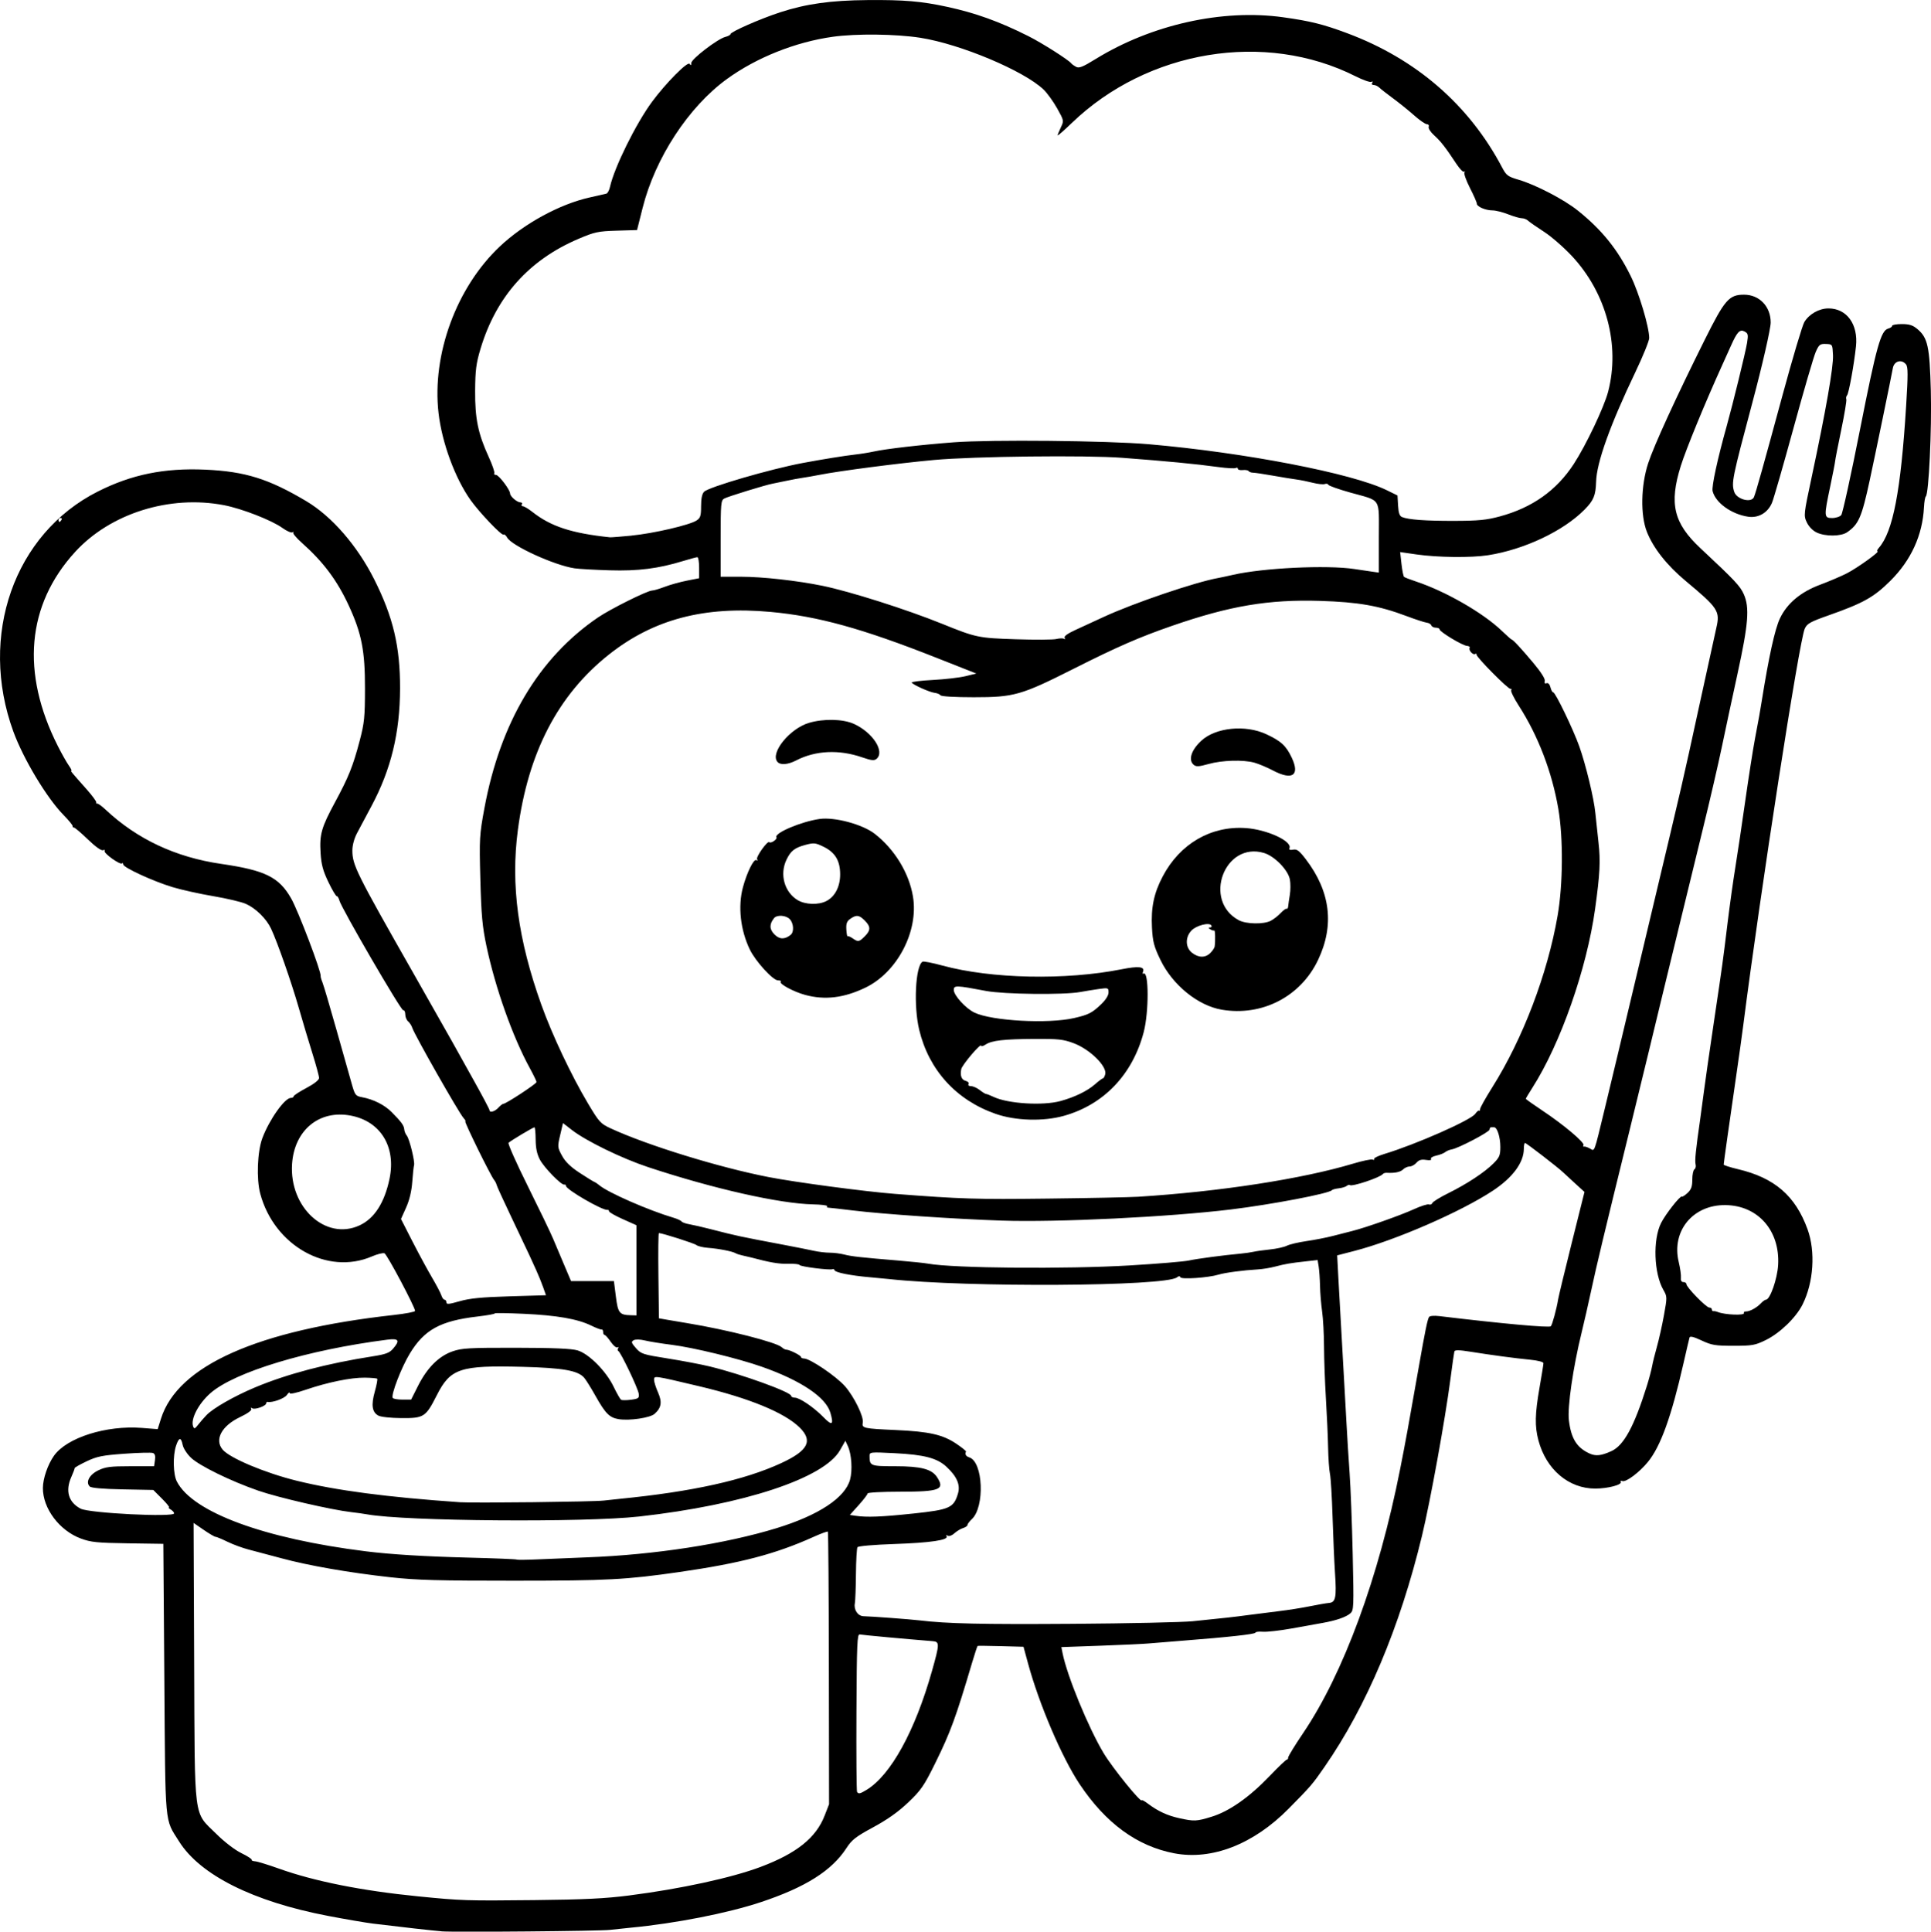 <?xml version="1.0" encoding="UTF-8" standalone="no"?>
<!-- Created with Inkscape (http://www.inkscape.org/) -->

<svg
   width="260.803mm"
   height="260.861mm"
   viewBox="0 0 260.803 260.861"
   version="1.1"
   id="svg5"
   xml:space="preserve"
   xmlns="http://www.w3.org/2000/svg"
   xmlns:svg="http://www.w3.org/2000/svg"><defs
     id="defs2" /><g
     id="layer1"
     transform="translate(44.126,-3.981)"><path
       style="fill:#000000;stroke-width:0.265"
       d="m 15.504,264.792 c -1.124,-0.086 -5.337,-0.558 -9.26,-1.038 -0.937,-0.115 -3.814,-0.607 -6.085,-1.043 -10.085,-1.931 -17.258,-5.519 -20.101,-10.054 -1.976,-3.151 -1.841,-1.66 -1.99,-21.945 l -0.134,-18.241 -4.791,-0.071 c -4.159,-0.061 -4.997,-0.147 -6.35,-0.648 -2.896,-1.072 -5.146,-4.072 -5.126,-6.834 0.01,-1.277 0.656,-3.155 1.492,-4.339 1.732,-2.451 7.063,-4.14 11.879,-3.764 l 2.131,0.166 0.447,-1.417 c 2.256,-7.158 13.019,-11.95 31.44,-13.999 1.582,-0.176 2.876,-0.423 2.876,-0.549 0,-0.518 -3.789,-7.651 -4.134,-7.784 -0.206,-0.079 -0.971,0.113 -1.699,0.427 -6.008,2.584 -13.183,-1.446 -15.074,-8.467 -0.537,-1.994 -0.396,-5.703 0.286,-7.52 0.935,-2.491 3.015,-5.424 3.848,-5.424 0.203,0 0.369,-0.096 0.369,-0.212 0,-0.117 0.773,-0.623 1.718,-1.124 1.059,-0.562 1.718,-1.082 1.72,-1.354 10e-4,-0.243 -0.402,-1.731 -0.896,-3.307 -0.494,-1.576 -1.326,-4.357 -1.849,-6.179 -0.988,-3.447 -2.91,-8.934 -3.747,-10.697 -0.639,-1.347 -2.065,-2.744 -3.404,-3.336 -0.595,-0.263 -2.57,-0.729 -4.389,-1.036 -1.819,-0.307 -4.293,-0.855 -5.497,-1.218 -2.639,-0.797 -6.674,-2.654 -6.674,-3.073 0,-0.166 -0.075,-0.226 -0.166,-0.135 -0.243,0.243 -2.518,-1.39 -2.339,-1.679 0.083,-0.135 -0.018,-0.18 -0.226,-0.1 -0.228,0.088 -1.034,-0.489 -2.036,-1.458 -0.912,-0.882 -1.761,-1.603 -1.885,-1.603 -0.124,0 -0.204,-0.089 -0.178,-0.198 0.027,-0.109 -0.522,-0.779 -1.219,-1.489 -2.269,-2.311 -5.429,-7.567 -6.787,-11.287 -4.723,-12.942 0.117,-26.702 11.396,-32.398 4.568,-2.307 8.992,-3.208 14.533,-2.961 5.374,0.24 8.554,1.232 13.641,4.258 3.445,2.049 6.891,6.017 9.178,10.571 2.556,5.087 3.499,9.074 3.483,14.72 -0.017,5.993 -1.219,10.939 -3.858,15.875 -0.739,1.382 -1.622,3.04 -1.963,3.683 -0.371,0.701 -0.619,1.624 -0.619,2.305 0,1.993 0.483,2.965 8.338,16.766 2.36,4.147 4.688,8.255 5.173,9.128 0.485,0.873 1.81,3.251 2.945,5.284 1.135,2.033 2.064,3.789 2.064,3.903 0,0.396 0.716,0.202 1.191,-0.323 0.263,-0.291 0.571,-0.529 0.684,-0.529 0.352,0 4.476,-2.706 4.476,-2.938 0,-0.121 -0.409,-0.967 -0.908,-1.882 -2.324,-4.254 -4.651,-10.807 -5.852,-16.479 -0.556,-2.627 -0.699,-4.18 -0.827,-8.996 -0.147,-5.521 -0.119,-6.016 0.544,-9.603 2.139,-11.583 7.345,-20.333 15.337,-25.777 1.69,-1.151 6.681,-3.635 7.317,-3.642 0.218,-0.002 0.992,-0.23 1.72,-0.507 0.728,-0.277 2.067,-0.649 2.977,-0.828 l 1.654,-0.325 v -1.421 c 0,-0.781 -0.107,-1.421 -0.237,-1.421 -0.13,0 -0.993,0.231 -1.918,0.514 -3.366,1.028 -6.089,1.373 -9.939,1.257 -2.007,-0.06 -4.131,-0.18 -4.72,-0.267 -2.722,-0.4 -8.527,-3.051 -9.125,-4.168 -0.155,-0.289 -0.378,-0.466 -0.496,-0.393 -0.253,0.156 -3.233,-2.969 -4.426,-4.642 -2.102,-2.949 -3.879,-7.775 -4.336,-11.779 -0.904,-7.922 2.424,-16.965 8.274,-22.483 3.274,-3.088 8.089,-5.716 12.122,-6.615 1.083,-0.241 2.106,-0.475 2.274,-0.52 0.168,-0.045 0.388,-0.454 0.488,-0.91 0.577,-2.625 3.508,-8.558 5.683,-11.502 1.87,-2.531 4.822,-5.506 5.073,-5.112 0.16,0.253 0.218,0.222 0.221,-0.12 0.005,-0.537 3.567,-3.263 4.603,-3.523 0.381,-0.096 0.693,-0.264 0.693,-0.373 0,-0.305 3.992,-2.062 6.683,-2.941 3.529,-1.153 6.852,-1.62 11.838,-1.661 4.911,-0.041 7.258,0.158 10.716,0.907 3.871,0.838 7.056,1.986 11,3.964 1.818,0.912 5.475,3.236 5.801,3.687 0.073,0.101 0.357,0.306 0.633,0.456 0.406,0.222 0.905,0.023 2.646,-1.05 7.538,-4.649 17.127,-6.786 25.319,-5.643 3.686,0.514 5.41,0.943 8.65,2.152 9.315,3.476 16.472,9.674 20.93,18.126 0.574,1.089 0.776,1.238 2.249,1.671 2.298,0.676 6.108,2.658 7.968,4.146 3.249,2.6 5.386,5.246 7.167,8.878 1.12,2.283 2.481,6.847 2.488,8.34 0.002,0.38 -0.844,2.464 -1.879,4.63 -3.408,7.13 -5.217,12.181 -5.293,14.771 -0.054,1.859 -0.331,2.531 -1.556,3.772 -2.863,2.901 -8.162,5.405 -13.05,6.166 -2.281,0.355 -6.795,0.304 -9.658,-0.109 l -2.203,-0.318 0.179,1.603 c 0.099,0.882 0.256,1.668 0.351,1.748 0.094,0.08 0.827,0.363 1.627,0.628 3.99,1.326 9.042,4.23 11.569,6.651 0.674,0.646 1.269,1.174 1.322,1.174 0.179,0 1.273,1.177 2.943,3.168 1.026,1.224 1.614,2.149 1.541,2.428 -0.077,0.296 0.004,0.404 0.238,0.314 0.222,-0.085 0.421,0.122 0.528,0.549 0.095,0.377 0.267,0.686 0.383,0.686 0.288,0 2.696,4.993 3.509,7.276 0.884,2.483 1.984,7.039 2.171,8.996 0.084,0.873 0.274,2.659 0.424,3.969 0.288,2.523 0.198,4.293 -0.455,8.996 -1.126,8.097 -4.672,18.211 -8.466,24.148 -0.49,0.767 -0.891,1.44 -0.891,1.497 0,0.057 1.022,0.783 2.271,1.614 2.846,1.894 5.723,4.318 5.518,4.649 -0.086,0.138 -0.057,0.223 0.063,0.189 0.12,-0.035 0.481,0.083 0.802,0.261 0.673,0.373 0.502,0.834 2.038,-5.503 0.907,-3.743 1.557,-6.467 5.968,-25.003 4.931,-20.721 4.322,-18.084 6.782,-29.369 1.11,-5.093 2.143,-9.803 2.295,-10.465 0.512,-2.231 0.234,-2.654 -4.112,-6.272 -2.563,-2.134 -4.397,-4.452 -5.275,-6.667 -0.886,-2.235 -0.812,-6.248 0.169,-9.246 0.786,-2.401 3.761,-8.894 7.645,-16.687 2.705,-5.427 3.286,-6.094 5.31,-6.092 2.075,0.002 3.602,1.598 3.597,3.761 -0.002,0.847 -1.12,5.737 -2.467,10.79 -2.73,10.244 -2.852,10.839 -2.461,12.065 0.328,1.03 2.336,1.557 2.675,0.702 0.292,-0.738 1.223,-4.06 3.859,-13.769 1.355,-4.99 2.678,-9.426 2.941,-9.858 0.659,-1.084 1.996,-1.837 3.261,-1.837 2.466,0 4.024,2.148 3.711,5.116 -0.263,2.495 -0.969,6.364 -1.207,6.622 -0.117,0.127 -0.162,0.365 -0.099,0.529 0.063,0.164 -0.245,2.025 -0.684,4.135 -0.439,2.11 -0.81,4.015 -0.826,4.233 -0.015,0.218 -0.312,1.746 -0.66,3.395 -0.864,4.095 -0.853,4.278 0.261,4.278 0.491,0 1.044,-0.181 1.227,-0.401 0.183,-0.221 1.326,-5.43 2.54,-11.576 2.22,-11.242 2.811,-13.351 3.816,-13.614 0.286,-0.075 0.519,-0.241 0.519,-0.37 0,-0.129 0.586,-0.234 1.303,-0.234 1.003,0 1.483,0.152 2.088,0.66 1.418,1.193 1.667,2.329 1.83,8.332 0.141,5.19 -0.276,13.983 -0.678,14.289 -0.097,0.074 -0.208,0.73 -0.246,1.458 -0.198,3.779 -1.738,7.15 -4.538,9.932 -2.232,2.219 -3.644,3.009 -8.326,4.66 -2.506,0.884 -2.926,1.118 -3.239,1.811 -0.749,1.655 -5.971,35.34 -8.306,53.58 -0.158,1.237 -0.582,4.273 -0.942,6.747 -0.915,6.291 -1.699,11.843 -1.699,12.04 0,0.091 0.866,0.37 1.924,0.62 4.942,1.165 7.754,3.59 9.398,8.106 1.099,3.017 0.824,7.189 -0.669,10.168 -0.889,1.774 -3.05,3.863 -4.964,4.801 -1.45,0.71 -1.828,0.777 -4.366,0.777 -2.469,0 -2.949,-0.08 -4.311,-0.718 -1.068,-0.5 -1.562,-0.621 -1.628,-0.397 -0.052,0.177 -0.419,1.75 -0.816,3.497 -1.633,7.184 -3.086,11.21 -4.802,13.304 -1.168,1.425 -2.968,2.77 -3.457,2.582 -0.198,-0.076 -0.292,-0.03 -0.211,0.102 0.24,0.388 -1.711,0.908 -3.428,0.914 -3.592,0.013 -6.643,-2.57 -7.693,-6.515 -0.506,-1.899 -0.471,-3.573 0.149,-7.115 0.29,-1.655 0.528,-3.141 0.529,-3.303 0.002,-0.17 -0.751,-0.368 -1.783,-0.468 -2.088,-0.204 -5.173,-0.617 -8.092,-1.084 -1.511,-0.242 -2.095,-0.252 -2.156,-0.036 -0.046,0.163 -0.285,1.843 -0.531,3.735 -0.704,5.406 -2.722,16.521 -3.843,21.167 -2.983,12.358 -7.476,23.004 -13.174,31.221 -1.638,2.362 -1.799,2.549 -4.828,5.619 -4.748,4.811 -10.376,7.005 -15.47,6.03 -5.012,-0.959 -9.248,-4.06 -12.775,-9.35 -2.38,-3.57 -5.452,-10.753 -6.947,-16.24 l -0.626,-2.3 -3.052,-0.081 c -1.679,-0.045 -3.093,-0.06 -3.143,-0.034 -0.05,0.026 -0.385,1.038 -0.744,2.249 -2.207,7.453 -2.927,9.415 -4.981,13.582 -1.508,3.059 -1.913,3.649 -3.637,5.292 -1.343,1.28 -2.797,2.313 -4.721,3.355 -2.376,1.286 -2.906,1.698 -3.634,2.822 -1.978,3.053 -5.532,5.298 -11.56,7.302 -4.494,1.494 -11.536,2.875 -17.595,3.451 -0.946,0.09 -2.196,0.222 -2.778,0.294 -1.327,0.164 -20.961,0.336 -22.754,0.2 z m 25.4,-4.845 c 6.941,-0.889 13.802,-2.382 17.706,-3.851 4.851,-1.826 7.47,-3.923 8.632,-6.909 l 0.605,-1.556 -0.025,-18.348 c -0.014,-10.091 -0.076,-18.398 -0.138,-18.461 -0.062,-0.062 -0.934,0.257 -1.937,0.71 -5.137,2.317 -9.864,3.555 -18.097,4.741 -7.239,1.042 -9.682,1.171 -22.356,1.176 -10.167,0.004 -13.208,-0.081 -16.669,-0.464 -5.609,-0.622 -11.07,-1.573 -14.738,-2.566 -1.644,-0.445 -3.644,-0.977 -4.444,-1.181 -0.8,-0.204 -2.08,-0.676 -2.843,-1.047 -0.763,-0.371 -1.494,-0.675 -1.624,-0.675 -0.13,0 -0.849,-0.421 -1.597,-0.936 l -1.361,-0.936 0.077,18.73 c 0.09,21.88 -0.127,20.18 2.974,23.25 1.116,1.105 2.51,2.176 3.396,2.609 0.826,0.404 1.455,0.811 1.398,0.904 -0.057,0.093 0.152,0.186 0.466,0.206 0.314,0.021 1.761,0.464 3.216,0.985 4.777,1.711 11.203,2.992 18.785,3.745 5.923,0.588 6.436,0.605 15.743,0.508 6.701,-0.07 9.533,-0.209 12.832,-0.632 z m 78.62,-10.627 c 2.386,-0.736 5.077,-2.623 7.819,-5.482 1.208,-1.26 2.266,-2.268 2.351,-2.24 0.085,0.028 0.156,-0.092 0.159,-0.266 0.002,-0.174 0.906,-1.65 2.009,-3.279 5.471,-8.089 10.214,-20.987 13.115,-35.666 0.747,-3.78 1.059,-5.491 2.56,-14.023 0.822,-4.675 1.133,-6.183 1.343,-6.524 0.098,-0.158 0.679,-0.209 1.394,-0.123 8.462,1.018 14.831,1.597 15.059,1.369 0.195,-0.195 0.781,-2.356 0.989,-3.646 0.064,-0.397 0.89,-3.82 1.836,-7.607 l 1.72,-6.885 -1.236,-1.125 c -0.68,-0.619 -1.422,-1.304 -1.649,-1.522 -0.687,-0.662 -4.974,-3.968 -5.145,-3.968 -0.088,0 -0.16,0.349 -0.16,0.777 0,1.863 -1.489,3.884 -4.17,5.659 -4.307,2.851 -13.155,6.704 -18.689,8.137 l -2.353,0.609 0.168,3.191 c 0.092,1.755 0.34,6.168 0.55,9.806 0.21,3.638 0.456,8.043 0.547,9.79 0.091,1.746 0.277,4.723 0.414,6.615 0.137,1.892 0.325,6.833 0.419,10.98 0.162,7.18 0.146,7.561 -0.33,7.97 -0.582,0.5 -1.902,0.955 -3.714,1.279 -0.706,0.126 -2.593,0.465 -4.194,0.753 -1.601,0.288 -3.357,0.487 -3.903,0.442 -0.546,-0.045 -0.992,0.01 -0.992,0.121 0,0.203 -3.618,0.603 -9.79,1.083 -1.819,0.141 -3.903,0.311 -4.63,0.377 -0.728,0.066 -3.68,0.204 -6.56,0.307 l -5.237,0.187 0.162,0.818 c 0.605,3.05 3.459,10.002 5.529,13.472 1.215,2.036 5.18,6.925 5.18,6.387 0,-0.083 0.387,0.139 0.86,0.493 1.333,0.998 2.581,1.575 4.167,1.927 2.039,0.452 2.359,0.438 4.404,-0.193 z m -46.603,-3.631 c 3.271,-1.995 6.536,-7.934 8.831,-16.061 1.031,-3.651 1.038,-3.94 0.097,-4.015 -3.705,-0.296 -9.538,-0.834 -9.855,-0.908 -0.347,-0.081 -0.403,1.234 -0.447,10.476 -0.028,5.813 0.009,10.664 0.082,10.782 0.193,0.312 0.407,0.266 1.293,-0.274 z m 44.051,-22.768 c 4.333,-0.438 5.633,-0.584 7.541,-0.842 1.019,-0.138 2.864,-0.372 4.101,-0.519 1.237,-0.147 3.115,-0.445 4.173,-0.661 1.058,-0.216 2.223,-0.418 2.589,-0.449 0.894,-0.074 1.027,-0.732 0.808,-4.009 -0.098,-1.472 -0.246,-4.878 -0.33,-7.571 -0.083,-2.692 -0.242,-5.326 -0.353,-5.852 -0.111,-0.527 -0.224,-2.134 -0.252,-3.572 -0.028,-1.438 -0.16,-4.4 -0.294,-6.583 -0.133,-2.183 -0.248,-5.338 -0.255,-7.011 -0.007,-1.673 -0.123,-3.817 -0.258,-4.762 -0.135,-0.946 -0.263,-2.494 -0.283,-3.44 -0.02,-0.946 -0.102,-2.122 -0.181,-2.613 l -0.144,-0.893 -1.618,0.18 c -2.126,0.236 -2.708,0.336 -4.132,0.707 -0.655,0.171 -1.667,0.338 -2.249,0.372 -2.047,0.12 -4.507,0.445 -5.381,0.711 -1.386,0.422 -5.048,0.673 -5.156,0.354 -0.062,-0.185 -0.214,-0.179 -0.466,0.017 -1.575,1.226 -28.266,1.383 -38.871,0.229 -0.509,-0.055 -1.7,-0.168 -2.646,-0.251 -2.527,-0.22 -4.618,-0.634 -4.719,-0.935 -0.049,-0.145 -0.17,-0.213 -0.269,-0.152 -0.289,0.179 -4.394,-0.341 -4.469,-0.566 -0.037,-0.112 -0.719,-0.184 -1.516,-0.16 -1.241,0.038 -2.474,-0.172 -5.035,-0.856 -0.291,-0.078 -0.818,-0.201 -1.172,-0.274 -0.354,-0.073 -0.761,-0.206 -0.906,-0.295 -0.408,-0.252 -2.288,-0.622 -3.685,-0.725 -0.696,-0.051 -1.42,-0.222 -1.61,-0.379 -0.283,-0.235 -4.618,-1.617 -5.072,-1.617 -0.073,0 -0.101,2.59 -0.062,5.755 l 0.071,5.755 1.191,0.207 c 0.655,0.114 1.845,0.315 2.646,0.447 5.419,0.895 12.045,2.585 12.75,3.251 0.191,0.18 0.466,0.328 0.612,0.328 0.433,0 1.984,0.774 1.984,0.991 0,0.11 0.183,0.2 0.406,0.2 0.815,0 4.385,2.422 5.559,3.771 1.214,1.396 2.528,4.08 2.384,4.872 -0.141,0.778 0.038,0.819 4.483,1.02 4.49,0.203 6.32,0.618 8.14,1.843 0.762,0.513 1.356,0.991 1.319,1.063 -0.18,0.353 -0.017,0.639 0.445,0.786 1.87,0.594 2.117,6.688 0.337,8.346 -0.321,0.299 -0.584,0.65 -0.584,0.781 0,0.13 -0.268,0.318 -0.595,0.417 -0.327,0.099 -0.854,0.417 -1.171,0.707 -0.333,0.305 -0.713,0.442 -0.901,0.326 -0.195,-0.121 -0.257,-0.091 -0.155,0.074 0.315,0.51 -2.197,0.883 -7.056,1.047 -2.773,0.094 -4.88,0.276 -4.981,0.431 -0.096,0.148 -0.189,1.776 -0.205,3.619 -0.017,1.843 -0.083,3.624 -0.147,3.958 -0.169,0.88 0.41,1.73 1.188,1.743 0.991,0.017 6.329,0.415 7.541,0.562 3.665,0.444 8.446,0.553 20.638,0.467 7.567,-0.053 14.889,-0.211 16.272,-0.351 z m -81.808,-8.628 c 9.085,-0.338 18.702,-1.821 25.628,-3.951 5.664,-1.742 9.232,-4.104 9.892,-6.548 0.346,-1.282 0.206,-3.417 -0.296,-4.517 l -0.333,-0.729 -0.737,1.291 c -2.158,3.779 -13.025,7.365 -27.09,8.939 -7.455,0.834 -31.652,0.643 -36.777,-0.291 -0.437,-0.08 -1.389,-0.213 -2.117,-0.296 -2.693,-0.309 -9.876,-1.966 -12.568,-2.899 -3.734,-1.295 -7.931,-3.346 -9.099,-4.448 -0.525,-0.495 -1.029,-1.273 -1.12,-1.729 -0.217,-1.087 -0.515,-1.049 -0.899,0.115 -0.448,1.356 -0.389,3.857 0.113,4.828 2.149,4.156 11.799,7.714 25.558,9.425 3.323,0.413 7.909,0.695 13.758,0.845 3.565,0.091 6.533,0.211 6.594,0.266 0.062,0.055 1.371,0.041 2.91,-0.03 1.539,-0.072 4.501,-0.193 6.582,-0.271 z m 44.036,-5.913 c 4.944,-0.526 5.478,-0.763 6.056,-2.693 0.353,-1.177 -0.132,-2.309 -1.555,-3.63 -1.261,-1.171 -3.003,-1.627 -6.999,-1.829 -3.304,-0.167 -3.386,-0.158 -3.386,0.377 0,1.338 0.119,1.385 3.463,1.385 3.475,0 4.937,0.38 5.65,1.468 1.105,1.687 0.384,1.971 -4.994,1.971 -2.411,0 -4.383,0.106 -4.383,0.236 0,0.13 -0.539,0.836 -1.199,1.569 l -1.199,1.333 0.736,0.111 c 1.54,0.232 3.526,0.156 7.81,-0.299 z m -99.811,-0.027 c 0,-0.138 -0.208,-0.373 -0.463,-0.521 -0.255,-0.148 -0.358,-0.273 -0.23,-0.278 0.128,-0.004 -0.296,-0.537 -0.943,-1.184 l -1.176,-1.176 -4.137,-0.081 c -2.72,-0.053 -4.244,-0.188 -4.449,-0.392 -0.584,-0.585 -0.047,-1.593 1.161,-2.178 0.966,-0.468 1.637,-0.553 4.337,-0.553 h 3.194 l 0.12,-0.818 c 0.083,-0.566 -0.002,-0.865 -0.276,-0.97 -0.218,-0.084 -1.955,-0.039 -3.86,0.099 -2.976,0.216 -3.694,0.36 -5.099,1.027 -0.899,0.427 -1.625,0.84 -1.613,0.918 0.012,0.078 -0.191,0.618 -0.451,1.2 -0.838,1.876 -0.378,3.425 1.269,4.277 1.171,0.606 12.615,1.178 12.615,0.631 z m 57.99,-1.723 c 0.535,-0.064 1.547,-0.174 2.249,-0.243 9.755,-0.964 16.78,-2.519 21.754,-4.817 3.65,-1.687 4.329,-3.011 2.475,-4.826 -2.05,-2.007 -6.822,-3.964 -13.56,-5.559 -6.169,-1.461 -6.085,-1.449 -6.085,-0.863 0,0.269 0.239,1.029 0.531,1.69 0.583,1.319 0.464,2.073 -0.462,2.906 -0.599,0.539 -3.413,0.952 -4.857,0.712 -1.238,-0.205 -1.786,-0.759 -3.137,-3.165 -0.613,-1.091 -1.303,-2.194 -1.533,-2.45 -0.857,-0.954 -2.877,-1.307 -8.302,-1.449 -8.453,-0.221 -9.748,0.209 -11.593,3.851 -1.488,2.937 -1.732,3.094 -4.779,3.073 -1.434,-0.01 -2.768,-0.155 -3.106,-0.338 -0.849,-0.46 -0.991,-1.422 -0.477,-3.252 0.247,-0.88 0.392,-1.656 0.323,-1.726 -0.069,-0.069 -0.823,-0.134 -1.674,-0.145 -1.871,-0.022 -5.011,0.619 -7.964,1.627 -1.318,0.45 -2.183,0.629 -2.183,0.453 0,-0.161 -0.176,-0.041 -0.39,0.265 -0.335,0.478 -1.973,1.066 -2.586,0.928 -0.109,-0.025 -0.198,0.06 -0.198,0.188 0,0.356 -1.513,0.903 -1.877,0.678 -0.198,-0.123 -0.253,-0.088 -0.143,0.091 0.109,0.176 -0.492,0.609 -1.528,1.104 -2.481,1.184 -3.467,3.04 -2.331,4.386 0.966,1.144 5.715,3.141 9.979,4.194 5.348,1.321 12.217,2.226 22.093,2.91 1.798,0.125 18.024,-0.064 19.361,-0.224 z m 136.147,-6.688 c 1.673,-0.766 3.066,-3.334 4.777,-8.801 0.296,-0.946 0.613,-2.137 0.704,-2.646 0.091,-0.509 0.386,-1.7 0.655,-2.646 0.269,-0.946 0.694,-2.851 0.945,-4.233 0.447,-2.465 0.446,-2.532 -0.075,-3.44 -1.287,-2.244 -1.44,-6.803 -0.304,-9.045 0.618,-1.219 2.615,-3.753 2.806,-3.561 0.063,0.063 0.405,-0.154 0.76,-0.483 0.503,-0.466 0.645,-0.865 0.645,-1.809 0,-0.666 0.129,-1.291 0.288,-1.389 0.158,-0.098 0.229,-0.402 0.157,-0.677 -0.125,-0.479 0.027,-1.967 0.625,-6.122 0.152,-1.055 0.389,-2.811 0.526,-3.903 0.137,-1.091 0.728,-5.199 1.312,-9.128 1.227,-8.248 1.184,-7.938 1.863,-13.494 0.285,-2.328 0.751,-5.662 1.036,-7.408 0.285,-1.746 0.889,-5.794 1.343,-8.996 0.453,-3.201 1.049,-7.011 1.325,-8.467 0.558,-2.95 0.657,-3.502 0.901,-5.027 0.966,-6.039 1.779,-9.732 2.458,-11.167 0.966,-2.041 2.799,-3.577 5.443,-4.561 1.194,-0.444 2.813,-1.135 3.599,-1.536 1.424,-0.726 4.55,-2.977 4.133,-2.977 -0.121,0 -0.036,-0.208 0.188,-0.463 1.908,-2.167 2.969,-7.689 3.682,-19.163 0.265,-4.261 0.261,-5.281 -0.022,-5.622 -0.606,-0.731 -1.596,-0.446 -1.769,0.51 -0.257,1.412 -2.395,11.778 -3.125,15.15 -1.083,5.004 -1.493,5.947 -3.052,7.021 -0.832,0.573 -2.941,0.59 -4.114,0.034 -0.525,-0.249 -1.06,-0.799 -1.329,-1.365 -0.44,-0.927 -0.426,-1.056 0.658,-6.131 1.919,-8.98 2.952,-14.893 2.877,-16.454 -0.072,-1.481 -0.072,-1.481 -0.956,-1.514 -0.796,-0.03 -0.933,0.078 -1.377,1.084 -0.271,0.614 -1.618,5.225 -2.991,10.245 -1.374,5.02 -2.684,9.572 -2.912,10.115 -0.567,1.351 -1.829,2.091 -3.217,1.887 -2.256,-0.332 -4.411,-1.881 -4.806,-3.454 -0.152,-0.605 0.655,-4.331 1.909,-8.812 0.81,-2.897 2.538,-9.951 2.74,-11.19 0.183,-1.121 0.145,-1.301 -0.33,-1.555 -0.636,-0.34 -1.001,0.038 -1.831,1.896 -0.292,0.655 -0.829,1.845 -1.193,2.646 -2.302,5.065 -4.891,11.366 -5.596,13.62 -1.592,5.093 -0.967,7.713 2.648,11.094 4.673,4.371 5.368,5.108 5.864,6.222 0.797,1.791 0.624,4.005 -0.836,10.689 -0.705,3.227 -1.665,7.713 -2.135,9.969 -0.469,2.256 -1.626,7.256 -2.572,11.113 -0.945,3.856 -2.311,9.452 -3.034,12.435 -0.723,2.983 -1.838,7.567 -2.476,10.186 -0.638,2.619 -1.414,5.834 -1.725,7.144 -0.31,1.31 -1.501,6.191 -2.645,10.848 -3.516,14.309 -4.432,18.131 -5.168,21.564 -0.39,1.819 -0.987,4.438 -1.327,5.821 -1.141,4.648 -1.92,10.026 -1.705,11.785 0.301,2.469 1.057,3.689 2.779,4.484 0.846,0.39 1.593,0.309 2.976,-0.324 z m -189.767,-4.852 c 0.906,-0.945 3.753,-2.57 6.573,-3.751 4.312,-1.806 9.7,-3.228 15.912,-4.197 1.708,-0.267 2.23,-0.461 2.702,-1.01 0.988,-1.146 0.804,-1.434 -0.784,-1.231 -10.759,1.378 -20.627,4.365 -23.879,7.229 -1.62,1.427 -2.698,3.514 -2.321,4.495 0.134,0.349 0.242,0.312 0.652,-0.218 0.27,-0.35 0.786,-0.943 1.145,-1.318 z m 84.265,-0.331 c -0.612,-2.095 -3.982,-4.354 -9.26,-6.207 -3.204,-1.125 -9.227,-2.59 -12.171,-2.961 -1.382,-0.174 -3.009,-0.437 -3.616,-0.584 -0.654,-0.159 -1.272,-0.172 -1.521,-0.033 -0.363,0.203 -0.322,0.346 0.308,1.066 0.684,0.781 0.94,0.865 4.299,1.397 1.965,0.311 4.524,0.798 5.689,1.082 4.339,1.059 10.98,3.46 10.98,3.97 0,0.132 0.218,0.24 0.484,0.24 0.656,0 2.592,1.317 3.879,2.639 1.17,1.202 1.411,1.044 0.929,-0.609 z m -25.882,-2.562 c -0.094,-0.725 -2.44,-5.633 -2.76,-5.775 -0.11,-0.049 -0.121,-0.216 -0.025,-0.372 0.096,-0.156 0.051,-0.207 -0.099,-0.114 -0.151,0.093 -0.556,-0.245 -0.901,-0.751 -0.345,-0.506 -0.716,-0.921 -0.825,-0.922 -0.109,-0.001 -0.198,-0.18 -0.198,-0.399 0,-0.218 -0.089,-0.369 -0.198,-0.336 -0.109,0.034 -0.749,-0.208 -1.421,-0.536 -1.831,-0.895 -4.633,-1.383 -9.122,-1.589 -2.218,-0.102 -3.972,-0.126 -3.899,-0.053 0.073,0.073 -0.979,0.262 -2.337,0.422 -5.01,0.587 -7.181,1.777 -9.142,5.013 -1.139,1.878 -2.557,5.564 -2.301,5.978 0.078,0.126 0.669,0.229 1.313,0.229 h 1.172 l 0.943,-1.873 c 1.221,-2.424 2.794,-3.996 4.644,-4.64 1.268,-0.442 2.245,-0.497 8.575,-0.488 5.043,0.007 7.487,0.111 8.311,0.352 1.535,0.45 3.872,2.806 4.891,4.929 0.419,0.873 0.866,1.655 0.993,1.737 0.127,0.082 0.736,0.081 1.352,-0.002 1.01,-0.137 1.113,-0.218 1.036,-0.811 z m -0.311,-16.668 v -6.086 l -1.852,-0.828 c -1.019,-0.455 -1.852,-0.931 -1.852,-1.057 0,-0.126 -0.089,-0.211 -0.198,-0.188 -0.629,0.129 -5.622,-2.754 -5.622,-3.247 0,-0.128 -0.097,-0.204 -0.216,-0.167 -0.379,0.116 -2.719,-2.275 -3.3,-3.373 -0.392,-0.74 -0.564,-1.555 -0.572,-2.712 -0.007,-0.91 -0.079,-1.654 -0.16,-1.654 -0.183,0 -3.214,1.811 -3.501,2.092 -0.115,0.113 1.048,2.732 2.584,5.82 1.536,3.088 3.079,6.292 3.427,7.119 0.348,0.828 1.037,2.458 1.531,3.622 l 0.898,2.117 h 2.896 2.896 l 0.265,2.092 c 0.284,2.245 0.475,2.48 2.051,2.52 l 0.728,0.019 z m 149.579,5.756 c -0.066,-0.109 0.067,-0.198 0.296,-0.198 0.525,0 1.464,-0.522 2.025,-1.124 0.237,-0.255 0.536,-0.465 0.664,-0.468 0.551,-0.013 1.53,-2.814 1.637,-4.685 0.265,-4.627 -2.706,-8.019 -7.084,-8.087 -4.411,-0.068 -7.349,3.492 -6.341,7.684 0.201,0.837 0.335,1.789 0.297,2.117 -0.045,0.389 0.072,0.595 0.338,0.595 0.224,0 0.407,0.126 0.407,0.28 0,0.422 2.669,3.159 3.081,3.159 0.197,0 0.358,0.119 0.358,0.265 0,0.146 0.089,0.246 0.198,0.223 0.109,-0.023 0.377,0.029 0.595,0.117 0.984,0.394 3.752,0.491 3.529,0.124 z m -166.735,-2.24 4.936,-0.148 -0.382,-1.088 c -0.21,-0.598 -0.627,-1.624 -0.927,-2.279 -0.3,-0.655 -0.706,-1.548 -0.904,-1.984 -0.198,-0.437 -1.27,-2.699 -2.382,-5.027 -1.112,-2.328 -2.046,-4.37 -2.074,-4.537 -0.028,-0.167 -0.182,-0.465 -0.341,-0.661 -0.48,-0.592 -4.07,-7.898 -3.881,-7.898 0.096,0 -0.014,-0.209 -0.246,-0.465 -0.628,-0.694 -6.619,-11.232 -6.914,-12.162 -0.097,-0.305 -0.35,-0.699 -0.563,-0.876 -0.213,-0.176 -0.387,-0.604 -0.387,-0.95 0,-0.346 -0.127,-0.599 -0.282,-0.563 -0.294,0.069 -8.344,-13.775 -8.616,-14.817 -0.085,-0.327 -0.25,-0.595 -0.366,-0.595 -0.116,0 -0.625,-0.863 -1.131,-1.918 -0.721,-1.503 -0.947,-2.347 -1.044,-3.903 -0.157,-2.517 0.111,-3.457 1.962,-6.879 1.827,-3.378 2.419,-4.856 3.328,-8.314 0.62,-2.359 0.702,-3.168 0.707,-7.031 0.007,-5.082 -0.453,-7.429 -2.192,-11.193 -1.575,-3.408 -3.442,-5.901 -6.365,-8.497 -0.719,-0.639 -1.227,-1.251 -1.129,-1.361 0.099,-0.11 0.045,-0.123 -0.118,-0.03 -0.164,0.093 -0.768,-0.171 -1.343,-0.587 -1.438,-1.042 -5.482,-2.618 -7.905,-3.082 -7.337,-1.404 -15.341,1.113 -20.1,6.32 -6.534,7.15 -7.344,16.317 -2.318,26.236 0.516,1.019 1.171,2.179 1.454,2.58 0.284,0.4 0.448,0.728 0.365,0.728 -0.163,0 -0.047,0.141 2.036,2.483 0.762,0.856 1.355,1.66 1.319,1.786 -0.036,0.126 0.023,0.203 0.132,0.17 0.109,-0.032 0.615,0.333 1.124,0.811 4.241,3.984 9.465,6.437 15.61,7.33 5.952,0.865 7.809,1.78 9.457,4.662 0.947,1.656 4.099,9.946 3.988,10.49 -0.02,0.1 0.087,0.479 0.238,0.843 0.152,0.364 1.014,3.281 1.916,6.482 0.902,3.201 1.836,6.505 2.075,7.341 0.405,1.416 0.498,1.532 1.368,1.694 1.539,0.286 3.022,1.032 3.99,2.009 1.313,1.325 1.664,1.806 1.703,2.335 0.019,0.257 0.173,0.634 0.341,0.838 0.361,0.435 1.127,3.554 0.982,3.998 -0.055,0.168 -0.164,1.179 -0.241,2.245 -0.093,1.272 -0.379,2.469 -0.833,3.479 l -0.691,1.54 1.534,3.003 c 0.844,1.652 2.03,3.844 2.637,4.872 0.607,1.028 1.186,2.13 1.286,2.447 0.101,0.318 0.294,0.578 0.43,0.578 0.136,0 0.247,0.163 0.247,0.361 0,0.29 0.351,0.26 1.786,-0.153 1.36,-0.392 2.964,-0.55 6.722,-0.662 z m 83.831,-4.176 c 3.711,-0.22 7.283,-0.518 7.938,-0.661 1.125,-0.247 4.681,-0.719 7.011,-0.931 0.582,-0.053 1.356,-0.165 1.72,-0.248 0.364,-0.084 1.376,-0.226 2.249,-0.317 0.873,-0.091 1.89,-0.317 2.26,-0.503 0.37,-0.186 1.56,-0.466 2.646,-0.623 1.085,-0.156 2.688,-0.469 3.561,-0.695 0.873,-0.226 2.064,-0.53 2.646,-0.677 1.829,-0.46 6.543,-2.127 8.302,-2.935 0.928,-0.426 1.841,-0.716 2.029,-0.644 0.188,0.072 0.398,-0.015 0.466,-0.194 0.069,-0.179 1.036,-0.776 2.15,-1.327 2.517,-1.244 4.888,-2.806 6.102,-4.02 0.808,-0.808 0.927,-1.093 0.927,-2.229 0,-1.309 -0.423,-2.649 -0.836,-2.649 -0.122,0 -0.311,0 -0.421,0 -0.109,0 -0.198,0.139 -0.198,0.309 0,0.324 -4.252,2.547 -5.128,2.681 -0.28,0.043 -0.669,0.207 -0.865,0.366 -0.196,0.158 -0.745,0.371 -1.219,0.472 -0.474,0.101 -0.789,0.303 -0.699,0.448 0.101,0.163 -0.157,0.213 -0.679,0.131 -0.617,-0.097 -0.958,0.003 -1.278,0.377 -0.24,0.28 -0.656,0.509 -0.925,0.509 -0.269,0 -0.668,0.179 -0.886,0.397 -0.359,0.359 -1.134,0.519 -2.207,0.458 -0.216,-0.013 -0.454,0.061 -0.529,0.164 -0.342,0.468 -4.197,1.756 -4.463,1.49 -0.068,-0.068 -0.253,-0.016 -0.412,0.114 -0.159,0.13 -0.646,0.278 -1.083,0.327 -0.437,0.05 -0.853,0.165 -0.926,0.255 -0.36,0.447 -8.129,1.929 -13.626,2.599 -8.374,1.02 -23.515,1.757 -30.956,1.506 -6.373,-0.214 -15.994,-0.87 -20.1,-1.369 -1.742,-0.212 -3.267,-0.385 -3.389,-0.385 -0.122,0 -0.167,-0.089 -0.101,-0.198 0.067,-0.109 -0.789,-0.218 -1.903,-0.241 -4.523,-0.096 -13.45,-2.11 -22.239,-5.017 -3.576,-1.183 -8.421,-3.541 -10.344,-5.035 l -1.191,-0.925 -0.381,1.626 c -0.37,1.577 -0.362,1.661 0.256,2.792 0.445,0.815 1.158,1.507 2.365,2.296 0.951,0.622 1.848,1.176 1.993,1.231 0.146,0.055 0.443,0.253 0.661,0.44 1.158,0.99 6.664,3.402 10.054,4.404 0.509,0.151 0.989,0.373 1.065,0.495 0.076,0.121 0.553,0.293 1.058,0.38 0.506,0.087 1.812,0.388 2.904,0.669 3.594,0.923 3.667,0.938 9.922,2.123 1.601,0.303 3.41,0.663 4.02,0.799 0.61,0.136 1.563,0.248 2.117,0.249 0.554,8e-4 1.424,0.11 1.933,0.242 0.988,0.257 2.239,0.397 7.276,0.813 1.746,0.144 3.592,0.338 4.101,0.43 3.395,0.616 18.59,0.746 27.252,0.233 z M 4.394,169.482 c 2.029,-0.922 3.409,-3.054 4.09,-6.319 0.901,-4.319 -1.214,-7.762 -5.238,-8.525 -4.263,-0.809 -7.629,1.969 -7.927,6.542 -0.383,5.859 4.54,10.362 9.075,8.302 z M 109.564,165.6 c 11.057,-0.692 22.181,-2.406 29.1,-4.484 1.235,-0.371 2.402,-0.614 2.593,-0.54 0.192,0.074 0.288,0.036 0.215,-0.083 -0.074,-0.119 0.545,-0.423 1.375,-0.675 4.297,-1.304 11.676,-4.56 12.277,-5.417 0.216,-0.308 0.451,-0.502 0.523,-0.43 0.072,0.072 0.131,-0.02 0.131,-0.204 0,-0.184 0.74,-1.509 1.644,-2.944 4.13,-6.555 7.465,-15.315 8.826,-23.18 0.728,-4.207 0.771,-10.494 0.099,-14.42 -0.857,-5.005 -2.736,-9.903 -5.361,-13.973 -0.639,-0.991 -1.092,-1.917 -1.005,-2.057 0.086,-0.14 0.047,-0.222 -0.088,-0.182 -0.297,0.088 -4.677,-4.334 -4.599,-4.643 0.03,-0.12 -0.053,-0.151 -0.186,-0.069 -0.297,0.184 -0.928,-0.531 -0.739,-0.837 0.075,-0.122 -0.093,-0.239 -0.374,-0.26 -0.612,-0.046 -3.686,-1.902 -3.686,-2.226 0,-0.125 -0.228,-0.227 -0.507,-0.227 -0.279,0 -0.554,-0.139 -0.61,-0.31 -0.057,-0.17 -0.335,-0.336 -0.617,-0.368 -0.283,-0.032 -1.526,-0.438 -2.763,-0.903 -3.715,-1.395 -6.487,-1.88 -11.642,-2.039 -6.965,-0.214 -12.18,0.663 -19.976,3.361 -4.448,1.539 -7.416,2.834 -13.361,5.83 -7.04,3.547 -8.002,3.821 -13.437,3.821 -2.571,0 -4.385,-0.107 -4.498,-0.265 -0.104,-0.146 -0.454,-0.292 -0.778,-0.327 -0.655,-0.069 -2.921,-1.079 -3.111,-1.387 -0.067,-0.108 1.214,-0.268 2.848,-0.354 1.633,-0.086 3.624,-0.317 4.425,-0.513 l 1.455,-0.356 -5.424,-2.142 c -9.985,-3.943 -15.947,-5.591 -22.357,-6.18 -8.964,-0.824 -15.862,1.002 -21.891,5.797 -6.848,5.446 -10.873,13.214 -12.248,23.642 -0.98,7.429 0.013,14.809 3.181,23.641 1.456,4.059 4.034,9.515 6.275,13.278 1.518,2.549 1.703,2.753 3.095,3.395 4.957,2.289 14.62,5.267 21.324,6.572 3.639,0.708 13.058,1.961 17.066,2.269 8.973,0.691 10.944,0.751 20.637,0.635 5.603,-0.067 11.079,-0.178 12.171,-0.247 z M 90.347,154.403 c -5.323,-1.853 -9.018,-5.915 -10.325,-11.351 -0.776,-3.228 -0.514,-8.605 0.448,-9.199 0.13,-0.081 1.343,0.155 2.694,0.523 6.583,1.794 16.637,2.002 24.194,0.501 2.29,-0.455 3.158,-0.358 2.897,0.322 -0.086,0.225 -0.054,0.345 0.071,0.268 0.719,-0.444 0.733,5.175 0.02,7.898 -1.501,5.732 -5.402,9.814 -10.81,11.314 -2.78,0.771 -6.505,0.66 -9.189,-0.275 z m 8.766,-1.732 c 1.93,-0.533 3.624,-1.357 4.652,-2.263 0.497,-0.438 0.979,-0.798 1.071,-0.801 0.092,-0.002 0.232,-0.251 0.311,-0.553 0.278,-1.062 -2.071,-3.374 -4.259,-4.192 -1.4,-0.523 -2.076,-0.598 -5.263,-0.579 -4.188,0.025 -5.789,0.208 -6.634,0.759 -0.327,0.214 -0.597,0.285 -0.599,0.16 -0.008,-0.438 -2.59,2.6 -2.692,3.168 -0.164,0.915 0.038,1.433 0.62,1.585 0.298,0.078 0.463,0.269 0.367,0.424 -0.101,0.163 0.041,0.282 0.335,0.282 0.28,0 0.812,0.238 1.182,0.529 0.37,0.291 0.755,0.529 0.856,0.529 0.101,0 0.564,0.181 1.029,0.401 1.925,0.914 6.66,1.202 9.023,0.55 z m 1.834,-11.206 c 1.96,-0.452 2.418,-0.686 3.656,-1.869 0.616,-0.588 0.992,-1.193 0.992,-1.593 0,-0.617 -0.053,-0.637 -1.257,-0.47 -0.691,0.096 -1.852,0.284 -2.58,0.418 -2.187,0.402 -10.309,0.308 -12.7,-0.146 -4.046,-0.769 -4.366,-0.78 -4.366,-0.143 0,0.738 1.615,2.508 2.801,3.071 2.369,1.124 9.958,1.537 13.452,0.732 z m 19.944,-1.129 c -3.218,-0.543 -6.657,-3.338 -8.296,-6.745 -0.867,-1.801 -1.033,-2.438 -1.133,-4.327 -0.144,-2.733 0.259,-4.663 1.442,-6.913 2.327,-4.425 6.517,-6.867 11.229,-6.544 2.846,0.195 6.263,1.757 5.902,2.699 -0.09,0.234 0.064,0.301 0.498,0.218 0.511,-0.098 0.83,0.144 1.705,1.291 3.34,4.374 3.889,8.925 1.645,13.627 -2.355,4.935 -7.552,7.613 -12.993,6.695 z m -1.538,-7.666 c 0.291,-0.291 0.55,-0.678 0.574,-0.86 0.112,-0.816 0.073,-2.256 -0.058,-2.175 -0.08,0.049 -0.318,-0.02 -0.529,-0.154 -0.287,-0.182 -0.297,-0.244 -0.038,-0.247 0.19,-0.002 0.271,-0.127 0.178,-0.277 -0.283,-0.457 -2.069,0.01 -2.707,0.709 -0.846,0.927 -0.8,2.275 0.102,2.985 0.88,0.692 1.798,0.699 2.478,0.019 z m 8.149,-4.34 c 0.393,-0.204 1,-0.677 1.348,-1.05 0.349,-0.373 0.71,-0.631 0.803,-0.574 0.093,0.058 0.186,-0.095 0.206,-0.339 0.02,-0.244 0.12,-0.942 0.222,-1.551 0.102,-0.609 0.105,-1.536 0.007,-2.06 -0.242,-1.29 -2.067,-3.16 -3.499,-3.586 -5.32,-1.579 -8.319,6.438 -3.399,9.084 0.986,0.53 3.359,0.572 4.313,0.076 z m -62.88,10.01 c -1.567,-0.422 -3.579,-1.511 -3.302,-1.788 0.097,-0.097 -0.071,-0.177 -0.375,-0.177 -0.682,0 -3.029,-2.571 -3.798,-4.16 -1.27,-2.624 -1.626,-5.824 -0.933,-8.407 0.534,-1.991 1.465,-3.884 1.807,-3.672 0.178,0.11 0.221,0.062 0.107,-0.121 -0.187,-0.302 1.405,-2.536 1.64,-2.301 0.217,0.217 1.132,-0.405 0.974,-0.661 -0.345,-0.559 3.355,-2.127 5.84,-2.476 2.033,-0.285 5.787,0.727 7.43,2.003 2.687,2.087 4.642,5.293 5.17,8.478 0.778,4.697 -2.128,10.245 -6.449,12.312 -2.893,1.384 -5.442,1.689 -8.111,0.971 z m 8.044,-7.906 c 0.819,-0.819 0.819,-1.322 0,-2.141 -0.759,-0.759 -1.13,-0.803 -1.947,-0.231 -0.47,0.329 -0.585,0.638 -0.537,1.448 0.033,0.566 0.113,0.977 0.176,0.914 0.064,-0.064 0.365,0.059 0.669,0.272 0.74,0.518 0.881,0.496 1.638,-0.262 z m -10,-0.209 c 0.469,-0.375 0.41,-1.526 -0.107,-2.097 -0.501,-0.554 -1.751,-0.643 -2.143,-0.153 -0.651,0.813 -0.633,1.506 0.056,2.195 0.688,0.688 1.382,0.706 2.195,0.056 z m 4.816,-4.559 c 1.17,-0.605 1.865,-1.95 1.863,-3.61 -0.001,-1.842 -0.679,-2.967 -2.248,-3.729 -1.09,-0.53 -1.306,-0.552 -2.447,-0.247 -1.453,0.389 -1.987,0.81 -2.562,2.021 -0.932,1.964 -0.273,4.346 1.5,5.428 1.029,0.627 2.823,0.69 3.893,0.137 z m 60.337,-17.627 c -0.8,-0.42 -1.931,-0.897 -2.514,-1.06 -1.51,-0.422 -4.36,-0.34 -6.213,0.18 -1.281,0.359 -1.665,0.382 -1.987,0.114 -0.776,-0.644 -0.342,-2.011 1.041,-3.278 1.939,-1.777 5.93,-2.173 8.745,-0.868 2.001,0.927 2.695,1.568 3.454,3.186 1.12,2.385 0.08,3.096 -2.528,1.727 z m -66.953,-1.181 c -0.996,-1.2 1.669,-4.485 4.262,-5.255 1.986,-0.59 4.599,-0.532 6.07,0.134 2.554,1.156 4.231,3.755 3.053,4.733 -0.307,0.255 -0.703,0.212 -1.93,-0.213 -3.125,-1.081 -6.313,-0.933 -8.917,0.417 -1.122,0.581 -2.148,0.656 -2.539,0.185 z m 38.721,-16.604 c 0.153,0.094 0.186,0.034 0.078,-0.141 -0.123,-0.199 0.398,-0.575 1.48,-1.07 0.918,-0.42 2.622,-1.205 3.787,-1.744 4.044,-1.872 12.35,-4.697 15.478,-5.263 0.364,-0.066 1.257,-0.257 1.984,-0.424 4.077,-0.937 12.7,-1.35 16.404,-0.787 0.873,0.133 1.974,0.296 2.447,0.362 l 0.86,0.121 v -4.737 c 0,-5.522 0.414,-4.873 -3.869,-6.075 -1.583,-0.444 -2.915,-0.918 -2.961,-1.052 -0.046,-0.135 -0.256,-0.178 -0.468,-0.097 -0.212,0.081 -0.948,0.004 -1.637,-0.172 -0.689,-0.176 -1.669,-0.373 -2.178,-0.438 -0.509,-0.065 -1.938,-0.298 -3.175,-0.518 -1.237,-0.22 -2.455,-0.401 -2.707,-0.403 -0.252,-0.002 -0.517,-0.099 -0.589,-0.216 -0.072,-0.117 -0.432,-0.179 -0.799,-0.139 -0.367,0.04 -0.668,-0.042 -0.668,-0.184 0,-0.141 -0.117,-0.184 -0.261,-0.096 -0.143,0.089 -1.204,0.032 -2.356,-0.126 -3.081,-0.422 -6.951,-0.794 -12.993,-1.25 -4.919,-0.371 -20.043,-0.197 -25.4,0.292 -4.758,0.434 -12.801,1.478 -15.478,2.009 -0.728,0.144 -1.74,0.321 -2.249,0.394 -0.509,0.073 -1.521,0.26 -2.249,0.417 -0.728,0.157 -1.561,0.329 -1.852,0.381 -0.922,0.166 -6.002,1.729 -6.517,2.005 -0.457,0.245 -0.494,0.656 -0.494,5.415 v 5.15 h 2.765 c 2.873,0 7.573,0.523 10.994,1.224 3.695,0.757 11.351,3.189 16.14,5.127 4.602,1.862 4.888,1.923 9.922,2.09 2.619,0.087 5.107,0.072 5.528,-0.033 0.421,-0.105 0.886,-0.116 1.033,-0.025 z M 41.169,76.308 c 2.947,-0.285 7.839,-1.419 8.781,-2.036 0.523,-0.343 0.612,-0.624 0.612,-1.939 0,-1.033 0.134,-1.672 0.408,-1.946 0.642,-0.642 8.934,-3.058 13.321,-3.882 2.603,-0.489 5.703,-0.988 7.105,-1.144 0.747,-0.083 1.872,-0.266 2.5,-0.405 1.617,-0.36 6.424,-0.914 10.798,-1.245 5.011,-0.379 20.746,-0.225 26.326,0.258 12.964,1.122 27.487,3.927 32.147,6.208 l 1.455,0.713 0.079,1.366 c 0.057,0.987 0.204,1.416 0.529,1.549 0.884,0.359 3.155,0.525 7.065,0.516 3.266,-0.007 4.357,-0.114 6.16,-0.603 4.376,-1.186 7.642,-3.5 9.968,-7.061 1.655,-2.534 4.106,-7.692 4.652,-9.792 1.632,-6.275 -0.238,-13.299 -4.868,-18.279 -1.095,-1.178 -2.801,-2.665 -3.792,-3.304 -0.991,-0.639 -1.958,-1.312 -2.151,-1.496 -0.192,-0.184 -0.575,-0.334 -0.85,-0.334 -0.275,0 -1.105,-0.238 -1.843,-0.529 -0.738,-0.291 -1.69,-0.529 -2.114,-0.529 -0.945,0 -2.119,-0.507 -2.119,-0.915 0,-0.165 -0.415,-1.112 -0.923,-2.104 -0.508,-0.992 -0.846,-1.938 -0.751,-2.104 0.095,-0.166 0.075,-0.213 -0.044,-0.105 -0.119,0.108 -0.588,-0.369 -1.043,-1.058 -1.466,-2.224 -2.115,-3.056 -3.006,-3.856 -0.48,-0.431 -0.811,-0.945 -0.736,-1.141 0.076,-0.198 -0.032,-0.358 -0.242,-0.358 -0.209,0 -0.978,-0.531 -1.708,-1.18 -0.731,-0.649 -2.015,-1.685 -2.853,-2.302 -0.839,-0.617 -1.682,-1.277 -1.874,-1.466 -0.192,-0.189 -0.527,-0.344 -0.743,-0.344 -0.23,0 -0.315,-0.127 -0.205,-0.305 0.114,-0.185 0.073,-0.234 -0.106,-0.123 -0.162,0.1 -1.137,-0.242 -2.168,-0.761 -12.216,-6.152 -28.066,-3.539 -38.299,6.312 -1.055,1.016 -1.918,1.771 -1.918,1.679 0,-0.092 0.195,-0.577 0.434,-1.078 0.429,-0.9 0.423,-0.928 -0.509,-2.589 -0.518,-0.923 -1.339,-2.058 -1.823,-2.521 -2.651,-2.536 -11.215,-6.138 -16.622,-6.99 -3.297,-0.52 -8.67,-0.583 -11.848,-0.138 -5.044,0.705 -10.32,2.812 -14.312,5.715 -5.18,3.768 -9.676,10.647 -11.375,17.406 l -0.749,2.979 -2.753,0.083 c -2.502,0.076 -2.97,0.176 -5.134,1.095 -6.722,2.857 -11.145,7.819 -13.26,14.875 -0.584,1.949 -0.702,2.871 -0.721,5.638 -0.026,3.767 0.391,5.799 1.838,8.96 0.49,1.072 0.827,2.054 0.747,2.183 -0.08,0.129 0.025,0.234 0.233,0.234 0.378,0 1.903,2.015 1.903,2.514 0,0.379 0.94,1.191 1.379,1.191 0.205,0 0.298,0.119 0.208,0.265 -0.09,0.146 -0.025,0.265 0.145,0.265 0.17,0 0.742,0.342 1.272,0.759 2.5,1.969 5.298,2.884 10.489,3.433 0.146,0.015 1.455,-0.087 2.91,-0.228 z m -76.994,-2.112 c 0.09,-0.146 0.037,-0.265 -0.117,-0.265 -0.154,0 -0.28,0.119 -0.28,0.265 0,0.146 0.052,0.265 0.117,0.265 0.064,0 0.19,-0.119 0.28,-0.265 z"
       id="path4148" /></g></svg>

